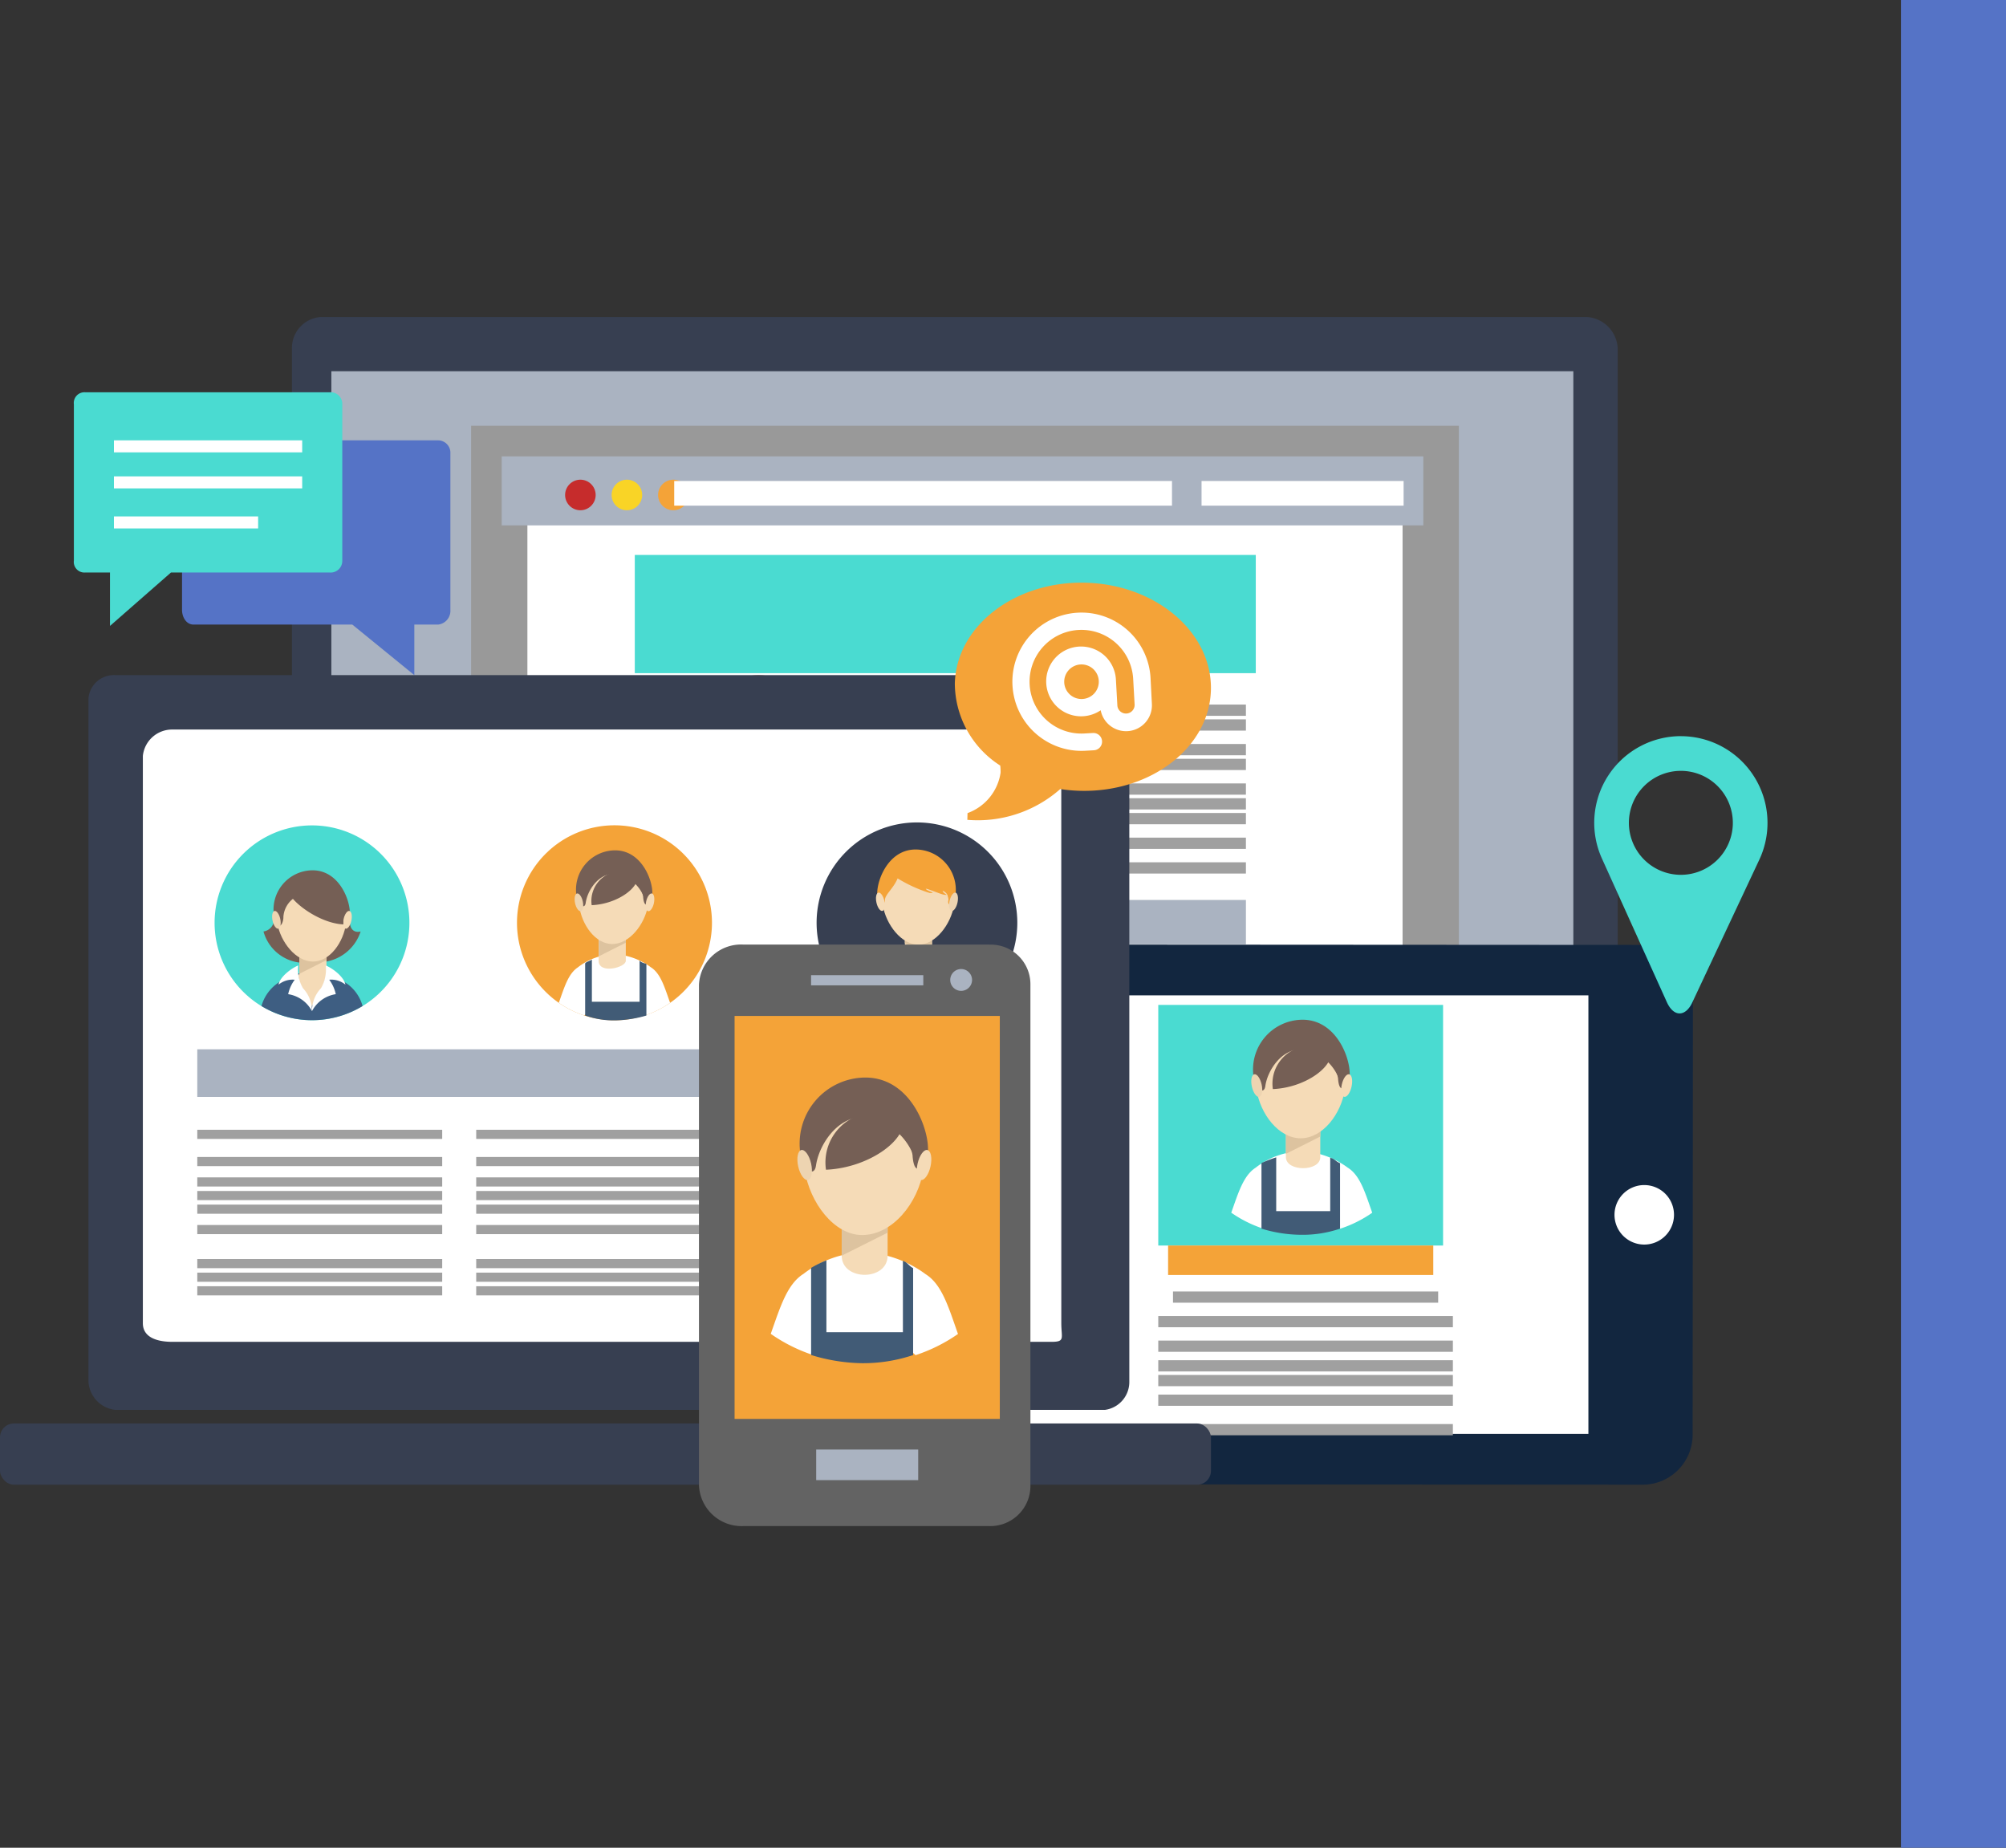 <svg xmlns="http://www.w3.org/2000/svg" xmlns:xlink="http://www.w3.org/1999/xlink" width="103.503" height="95.333" viewBox="0 0 103.503 95.333">
  <rect x="0" y="0" width="103.503" height="95.333" fill="#333333" stroke="none"/>
  <defs>
    <linearGradient id="linear-gradient" x1="0.5" x2="0.5" y2="1" gradientUnits="objectBoundingBox">
      <stop offset="0" stop-color="#dedede"/>
      <stop offset="0.517" stop-color="#fff"/>
      <stop offset="1" stop-color="#dedede"/>
    </linearGradient>
    <clipPath id="clip-path">
      <rect id="Rectángulo_363584" data-name="Rectángulo 363584" width="14.3" height="1.271" fill="none"/>
    </clipPath>
  </defs>
  <g id="Grupo_1043414" data-name="Grupo 1043414" transform="translate(-719.734 -5724.635)">
    <rect id="Rectángulo_364977" data-name="Rectángulo 364977" width="5.42" height="95.333" transform="translate(817.817 5724.635)" fill="#5573c6"/>
    <g id="Grupo_1030961" data-name="Grupo 1030961" transform="translate(719.734 5740.99)">
      <g id="Grupo_1030952" data-name="Grupo 1030952" transform="translate(15.063 0)">
        <path id="Trazado_772039" data-name="Trazado 772039" d="M179.543,206.867v-39.81a1.6,1.6,0,0,1,1.511-1.64h65.278a1.7,1.7,0,0,1,1.617,1.64v39.81Z" transform="translate(-179.543 -165.417)" fill="#373f51" fill-rule="evenodd"/>
        <path id="Trazado_772040" data-name="Trazado 772040" d="M246.332,266.178H181.055a1.426,1.426,0,0,1-1.511-1.431v-4.671h68.405v4.671a1.518,1.518,0,0,1-1.617,1.431" transform="translate(-179.544 -218.625)" stroke="#373f51" stroke-width="1" fill-rule="evenodd" fill="url(#linear-gradient)"/>
        <path id="Trazado_772041" data-name="Trazado 772041" d="M232.97,282.15v-.822l2.636-.271,1.8-7.044h13.8l1.909,7.044,2.746.271v.822Z" transform="translate(-209.575 -226.459)" stroke="#373f51" stroke-width="1" fill-rule="evenodd" fill="url(#linear-gradient)"/>
        <rect id="Rectángulo_363583" data-name="Rectángulo 363583" width="64.082" height="36.11" transform="translate(2.034 2.798)" fill="#aab3c1"/>
      </g>
      <g id="Grupo_1028904" data-name="Grupo 1028904" transform="translate(42.64 47.554)" opacity="0.08">
        <g id="Grupo_1028903" data-name="Grupo 1028903">
          <g id="Grupo_1028902" data-name="Grupo 1028902" clip-path="url(#clip-path)">
            <path id="Trazado_772042" data-name="Trazado 772042" d="M242.521,275.284l.252-1.272h13.8l.251,1.272Z" transform="translate(-242.521 -274.012)" fill="#3f3f3f" fill-rule="evenodd"/>
          </g>
        </g>
      </g>
      <g id="Grupo_1030953" data-name="Grupo 1030953" transform="translate(25.76 7.064)">
        <rect id="Rectángulo_363585" data-name="Rectángulo 363585" width="47.553" height="28.227" transform="translate(0.127 0.127)" fill="#fff"/>
        <rect id="Rectángulo_363586" data-name="Rectángulo 363586" width="48.061" height="28.227" transform="translate(0)" fill="none" stroke="#999" stroke-miterlimit="10" stroke-width="2.904"/>
        <rect id="Rectángulo_363587" data-name="Rectángulo 363587" width="47.553" height="3.56" transform="translate(0.127 0.127)" fill="#aab3c1"/>
        <path id="Trazado_772043" data-name="Trazado 772043" d="M147.938,149.21a.788.788,0,1,1-.788-.788.788.788,0,0,1,.788.788" transform="translate(-142.964 -147.091)" fill="#c62c2c"/>
        <path id="Trazado_772044" data-name="Trazado 772044" d="M153.421,149.21a.788.788,0,1,1-.788-.788.788.788,0,0,1,.788.788" transform="translate(-146.047 -147.091)" fill="#f9d426"/>
        <path id="Trazado_772045" data-name="Trazado 772045" d="M158.9,149.21a.788.788,0,1,1-.788-.788.788.788,0,0,1,.788.788" transform="translate(-149.129 -147.091)" fill="#f4a338"/>
        <rect id="Rectángulo_363588" data-name="Rectángulo 363588" width="25.684" height="1.272" transform="translate(9.027 1.398)" fill="#fff"/>
        <rect id="Rectángulo_363589" data-name="Rectángulo 363589" width="10.426" height="1.272" transform="translate(36.236 1.398)" fill="#fff"/>
        <path id="Trazado_772046" data-name="Trazado 772046" d="M171.06,180.312c-.639.378-.195,1.135.08.7.268.409-.448,1.661-1.741.673s.593-2.946,1.66-1.374" transform="translate(-155.668 -164.685)" fill="#a46a50" fill-rule="evenodd"/>
        <path id="Trazado_772047" data-name="Trazado 772047" d="M164.236,180.194c.638.378.195,1.136-.08.7-.268.409.448,1.661,1.741.673s-.593-2.946-1.66-1.374" transform="translate(-152.935 -164.618)" fill="#a46a50" fill-rule="evenodd"/>
        <path id="Trazado_772048" data-name="Trazado 772048" d="M164.418,182.528c.536.513-.067,1.15-.236.664-.353.338.06,1.719,1.543,1.05s.089-3-1.306-1.714" transform="translate(-152.914 -166.047)" fill="#a46a50" fill-rule="evenodd"/>
        <path id="Trazado_772049" data-name="Trazado 772049" d="M170.79,182.528c-.537.513.067,1.15.236.664.353.338-.06,1.719-1.543,1.05s-.089-3,1.306-1.714" transform="translate(-155.604 -166.047)" fill="#a46a50" fill-rule="evenodd"/>
        <path id="Trazado_772050" data-name="Trazado 772050" d="M161.676,188.278c-.658.427-.931,1.439-1.317,2.456h7.628c-.384-1.017-.652-2.04-1.318-2.456a4.567,4.567,0,0,0-2.5-.894,4.2,4.2,0,0,0-2.494.894" transform="translate(-150.832 -168.992)" fill="#f4a338" fill-rule="evenodd"/>
        <path id="Trazado_772051" data-name="Trazado 772051" d="M166.767,181.678H168.8v2.8c0,.763-2.034,1.017-2.034,0Z" transform="translate(-154.434 -165.785)" fill="#f5dbb7" fill-rule="evenodd"/>
        <path id="Trazado_772052" data-name="Trazado 772052" d="M168.8,184.992v-.41h-2.034v1.346Z" transform="translate(-154.434 -167.417)" fill="#ddc39f" fill-rule="evenodd"/>
        <path id="Trazado_772053" data-name="Trazado 772053" d="M165.972,173.672c4.069,0,2.289,5.282,0,5.282s-4.069-5.282,0-5.282" transform="translate(-152.622 -161.284)" fill="#f5dbb7" fill-rule="evenodd"/>
        <path id="Trazado_772054" data-name="Trazado 772054" d="M167.872,190.332c0-.346-.933-1.5-.933-2.267h1.866c0,.763-.933,1.921-.933,2.267" transform="translate(-154.531 -169.375)" fill="#f5dbb7" fill-rule="evenodd"/>
        <path id="Trazado_772055" data-name="Trazado 772055" d="M166.125,189.491a2.222,2.222,0,0,0-1.632-1.166,2.515,2.515,0,0,1,.45-.991,1.542,1.542,0,0,0-1.108.335c.083-.5.83-1.1,1.347-1.313a2.575,2.575,0,0,0,.327,1.562,2.254,2.254,0,0,1,.617,1.572" transform="translate(-152.786 -168.414)" fill="#fff" fill-rule="evenodd"/>
        <path id="Trazado_772056" data-name="Trazado 772056" d="M169.065,189.491a2.222,2.222,0,0,1,1.632-1.166,2.515,2.515,0,0,0-.45-.991,1.542,1.542,0,0,1,1.108.335c-.083-.5-.83-1.1-1.347-1.313a2.574,2.574,0,0,1-.327,1.562,2.254,2.254,0,0,0-.617,1.572" transform="translate(-155.726 -168.414)" fill="#fff" fill-rule="evenodd"/>
        <path id="Trazado_772057" data-name="Trazado 772057" d="M165.6,173.061a1.857,1.857,0,0,1,2.033,1.56c.043.679.28.743.57.123s-.42-3.288-2.494-3.288a2.692,2.692,0,0,0-2.633,3.175c.29,1.122.649.486.635,0a1.716,1.716,0,0,1,1.889-1.575" transform="translate(-152.33 -160.039)" fill="#a46a50" fill-rule="evenodd"/>
        <path id="Trazado_772058" data-name="Trazado 772058" d="M174.38,177.819c.145.032.2.332.128.669s-.254.584-.4.551-.2-.332-.128-.669.254-.584.4-.552" transform="translate(-158.471 -163.614)" fill="#f5dbb7" fill-rule="evenodd"/>
        <path id="Trazado_772059" data-name="Trazado 772059" d="M163,177.819c-.145.032-.2.332-.128.669s.254.584.4.551.2-.332.128-.669-.254-.584-.4-.552" transform="translate(-152.226 -163.614)" fill="#edd4b1" fill-rule="evenodd"/>
        <path id="Trazado_772060" data-name="Trazado 772060" d="M165.189,173.625c-.13.793,1.386,1.92,3.129,2a2.033,2.033,0,0,0-3.129-2" transform="translate(-153.543 -161.088)" fill="#a46a50" fill-rule="evenodd"/>
        <path id="Trazado_772061" data-name="Trazado 772061" d="M168.906,193.721c.007-.508.022-.758.044-1.023a3.914,3.914,0,0,0-.142,1.023Z" transform="translate(-155.582 -171.979)" fill="#fff" fill-rule="evenodd"/>
        <rect id="Rectángulo_363590" data-name="Rectángulo 363590" width="31.532" height="2.289" transform="translate(6.993 23.014)" fill="#aab3c1"/>
        <path id="Trazado_772156" data-name="Trazado 772156" d="M0,0H32.041V6.1H0Z" transform="translate(6.993 5.213)" fill="#4adbd1"/>
        <line id="Línea_3597" data-name="Línea 3597" x2="7.629" transform="translate(21.233 13.223)" fill="none" stroke="#a0a0a0" stroke-miterlimit="10" stroke-width="0.581"/>
        <line id="Línea_3598" data-name="Línea 3598" x2="7.629" transform="translate(21.233 13.986)" fill="none" stroke="#a0a0a0" stroke-miterlimit="10" stroke-width="0.581"/>
        <line id="Línea_3599" data-name="Línea 3599" x2="7.629" transform="translate(21.233 15.258)" fill="none" stroke="#a0a0a0" stroke-miterlimit="10" stroke-width="0.581"/>
        <line id="Línea_3600" data-name="Línea 3600" x2="7.629" transform="translate(21.233 16.021)" fill="none" stroke="#a0a0a0" stroke-miterlimit="10" stroke-width="0.581"/>
        <line id="Línea_3601" data-name="Línea 3601" x2="7.629" transform="translate(21.233 17.292)" fill="none" stroke="#a0a0a0" stroke-miterlimit="10" stroke-width="0.581"/>
        <line id="Línea_3602" data-name="Línea 3602" x2="7.629" transform="translate(21.233 18.055)" fill="none" stroke="#a0a0a0" stroke-miterlimit="10" stroke-width="0.581"/>
        <line id="Línea_3603" data-name="Línea 3603" x2="7.629" transform="translate(21.233 18.818)" fill="none" stroke="#a0a0a0" stroke-miterlimit="10" stroke-width="0.581"/>
        <line id="Línea_3604" data-name="Línea 3604" x2="7.629" transform="translate(21.233 20.089)" fill="none" stroke="#a0a0a0" stroke-miterlimit="10" stroke-width="0.581"/>
        <line id="Línea_3605" data-name="Línea 3605" x2="7.629" transform="translate(21.233 21.361)" fill="none" stroke="#a0a0a0" stroke-miterlimit="10" stroke-width="0.581"/>
        <line id="Línea_3606" data-name="Línea 3606" x2="8.137" transform="translate(30.388 13.223)" fill="none" stroke="#a0a0a0" stroke-miterlimit="10" stroke-width="0.581"/>
        <line id="Línea_3607" data-name="Línea 3607" x2="8.137" transform="translate(30.388 13.986)" fill="none" stroke="#a0a0a0" stroke-miterlimit="10" stroke-width="0.581"/>
        <line id="Línea_3608" data-name="Línea 3608" x2="8.137" transform="translate(30.388 15.258)" fill="none" stroke="#a0a0a0" stroke-miterlimit="10" stroke-width="0.581"/>
        <line id="Línea_3609" data-name="Línea 3609" x2="8.137" transform="translate(30.388 16.021)" fill="none" stroke="#a0a0a0" stroke-miterlimit="10" stroke-width="0.581"/>
        <line id="Línea_3610" data-name="Línea 3610" x2="8.137" transform="translate(30.388 17.292)" fill="none" stroke="#a0a0a0" stroke-miterlimit="10" stroke-width="0.581"/>
        <line id="Línea_3611" data-name="Línea 3611" x2="8.137" transform="translate(30.388 18.055)" fill="none" stroke="#a0a0a0" stroke-miterlimit="10" stroke-width="0.581"/>
        <line id="Línea_3612" data-name="Línea 3612" x2="8.137" transform="translate(30.388 18.818)" fill="none" stroke="#a0a0a0" stroke-miterlimit="10" stroke-width="0.581"/>
        <line id="Línea_3613" data-name="Línea 3613" x2="8.137" transform="translate(30.388 20.089)" fill="none" stroke="#a0a0a0" stroke-miterlimit="10" stroke-width="0.581"/>
        <line id="Línea_3614" data-name="Línea 3614" x2="8.137" transform="translate(30.388 21.361)" fill="none" stroke="#a0a0a0" stroke-miterlimit="10" stroke-width="0.581"/>
      </g>
      <g id="Grupo_1030960" data-name="Grupo 1030960" transform="translate(49.265 32.379)">
        <path id="Trazado_772064" data-name="Trazado 772064" d="M110.124,411.281l-.013,22.686a2.58,2.58,0,0,0,2.584,2.583l32.9.019a2.582,2.582,0,0,0,2.586-2.58l.013-22.686a2.585,2.585,0,0,0-2.583-2.584l-32.9-.019a2.583,2.583,0,0,0-2.588,2.581" transform="translate(-110.111 -408.7)" fill="#12263f"/>
        <path id="Trazado_772065" data-name="Trazado 772065" d="M190.91,438.574a1.535,1.535,0,1,1-1.533-1.536,1.534,1.534,0,0,1,1.533,1.536" transform="translate(-153.802 -424.629)" fill="#fff"/>
        <rect id="Rectángulo_363592" data-name="Rectángulo 363592" width="29.578" height="22.624" transform="translate(3.113 2.621)" fill="#fff"/>
        <rect id="Rectángulo_363593" data-name="Rectángulo 363593" width="14.695" height="12.415" transform="translate(10.498 3.114)" fill="#4adbd1"/>
        <line id="Línea_3615" data-name="Línea 3615" x2="13.682" transform="translate(11.258 18.189)" fill="none" stroke="#a0a0a0" stroke-miterlimit="10" stroke-width="0.579"/>
        <line id="Línea_3616" data-name="Línea 3616" x2="15.201" transform="translate(10.498 19.455)" fill="none" stroke="#a0a0a0" stroke-miterlimit="10" stroke-width="0.579"/>
        <line id="Línea_3617" data-name="Línea 3617" x2="15.201" transform="translate(10.498 20.722)" fill="none" stroke="#a0a0a0" stroke-miterlimit="10" stroke-width="0.579"/>
        <line id="Línea_3618" data-name="Línea 3618" x2="15.201" transform="translate(10.498 21.736)" fill="none" stroke="#a0a0a0" stroke-miterlimit="10" stroke-width="0.579"/>
        <line id="Línea_3619" data-name="Línea 3619" x2="15.201" transform="translate(10.498 22.496)" fill="none" stroke="#a0a0a0" stroke-miterlimit="10" stroke-width="0.579"/>
        <line id="Línea_3620" data-name="Línea 3620" x2="15.201" transform="translate(10.498 23.509)" fill="none" stroke="#a0a0a0" stroke-miterlimit="10" stroke-width="0.579"/>
        <line id="Línea_3621" data-name="Línea 3621" x2="15.201" transform="translate(10.498 25.029)" fill="none" stroke="#a0a0a0" stroke-miterlimit="10" stroke-width="0.579"/>
        <path id="Trazado_772066" data-name="Trazado 772066" d="M143.941,433.9c-.628.407-.887,1.283-1.255,2.32a6.357,6.357,0,0,0,1.655.826c.55-.463,1.291-.3,1.984-.3.584-.909,1.36-.275,1.985.3a6.343,6.343,0,0,0,1.649-.823c-.367-1.041-.623-1.925-1.258-2.323a4.356,4.356,0,0,0-2.382-.852,4.007,4.007,0,0,0-2.377.852" transform="translate(-128.422 -422.386)" fill="#fff" fill-rule="evenodd"/>
        <path id="Trazado_772067" data-name="Trazado 772067" d="M149.128,427.383H150.9v2.787c0,.76-1.773.76-1.773,0Z" transform="translate(-132.043 -419.202)" fill="#f5dbb7" fill-rule="evenodd"/>
        <path id="Trazado_772068" data-name="Trazado 772068" d="M150.9,430.733v-.457h-1.773v1.35Z" transform="translate(-132.043 -420.828)" fill="#ddc39f" fill-rule="evenodd"/>
        <path id="Trazado_772069" data-name="Trazado 772069" d="M147.893,420.027c3.8,0,2.28,5.035,0,5.035s-3.8-5.035,0-5.035" transform="translate(-130.047 -415.067)" fill="#f5dbb7" fill-rule="evenodd"/>
        <path id="Trazado_772070" data-name="Trazado 772070" d="M147.684,419.083a1.771,1.771,0,0,1,1.938,1.487c.041.647.267.708.543.118s-.4-3.134-2.377-3.134a2.566,2.566,0,0,0-2.51,3.027c.277,1.069.619.463.606,0a1.636,1.636,0,0,1,1.8-1.5" transform="translate(-129.849 -413.676)" fill="#755f55" fill-rule="evenodd"/>
        <path id="Trazado_772071" data-name="Trazado 772071" d="M146.044,422.084c-.065.452-.47.154-.5-.264a1.394,1.394,0,0,1,.175-.876,2.708,2.708,0,0,1,2.139-1.425A3.324,3.324,0,0,1,150.15,421a1.2,1.2,0,0,1,.126.89c-.074.269-.249.455-.343.125a2.357,2.357,0,0,0-2.046-1.824c-1-.018-1.724,1.067-1.843,1.89" transform="translate(-130.023 -414.781)" fill="#755f55" fill-rule="evenodd"/>
        <path id="Trazado_772072" data-name="Trazado 772072" d="M156.052,423.981c.139.031.193.316.122.638s-.242.557-.381.526-.193-.317-.122-.638.242-.557.381-.526" transform="translate(-135.703 -417.288)" fill="#f5dbb7" fill-rule="evenodd"/>
        <path id="Trazado_772073" data-name="Trazado 772073" d="M145.2,423.981c-.139.031-.194.316-.122.638s.242.557.381.526.194-.317.122-.638-.242-.557-.38-.526" transform="translate(-129.75 -417.288)" fill="#edd4b1" fill-rule="evenodd"/>
        <path id="Trazado_772074" data-name="Trazado 772074" d="M147,433.775v2.774h2.787v-2.757c.254.077.254.171.507.285v3.376a6.025,6.025,0,0,1-2.027.317,7.154,7.154,0,0,1-2.027-.318v-3.384a6.157,6.157,0,0,1,.76-.292" transform="translate(-130.417 -422.795)" fill="#415b76" fill-rule="evenodd"/>
        <path id="Trazado_772075" data-name="Trazado 772075" d="M150.558,421.02c.123.756-1.321,1.83-2.983,1.9a1.938,1.938,0,0,1,2.983-1.9" transform="translate(-131.165 -415.463)" fill="#755f55" fill-rule="evenodd"/>
        <rect id="Rectángulo_363594" data-name="Rectángulo 363594" width="13.682" height="1.52" transform="translate(11.005 15.528)" fill="#f4a338"/>
      </g>
      <g id="Grupo_1030956" data-name="Grupo 1030956" transform="translate(3.812 3.884)">
        <path id="Trazado_772079" data-name="Trazado 772079" d="M47.826,245.211a.715.715,0,0,1-.631.764H45.966v2.608l-3.2-2.608H34.574c-.367,0-.594-.372-.594-.764v-8.059a.61.61,0,0,1,.594-.683H47.195a.639.639,0,0,1,.631.683Z" transform="translate(-28.4 -233.989)" fill="#5573c6"/>
        <path id="Trazado_772080" data-name="Trazado 772080" d="M21.237,239.488a.546.546,0,0,0,.578.618H23.1v2.755l3.146-2.755h8.192a.6.6,0,0,0,.648-.618v-8.059a.6.6,0,0,0-.648-.623H21.815a.55.55,0,0,0-.578.623Z" transform="translate(-21.237 -230.806)" fill="#4adbd1"/>
        <rect id="Rectángulo_363595" data-name="Rectángulo 363595" width="9.713" height="0.62" transform="translate(2.067 2.48)" fill="#fff"/>
        <rect id="Rectángulo_363596" data-name="Rectángulo 363596" width="9.713" height="0.62" transform="translate(2.067 4.339)" fill="#fff"/>
        <rect id="Rectángulo_363597" data-name="Rectángulo 363597" width="7.44" height="0.62" transform="translate(2.067 6.406)" fill="#fff"/>
      </g>
      <g id="Grupo_1030957" data-name="Grupo 1030957" transform="translate(0 18.477)">
        <path id="Trazado_772035" data-name="Trazado 772035" d="M97.717,344.739a2.912,2.912,0,0,0-2.862,2.841,2.227,2.227,0,0,0,2.285,2.263,2.776,2.776,0,0,0,1.5-.455l-.131-.187a2.473,2.473,0,0,1-1.34.4,2,2,0,0,1-2.062-2.04,2.657,2.657,0,0,1,2.588-2.581,1.949,1.949,0,0,1,2.041,2.04c0,1-.5,1.313-.786,1.313a.34.34,0,0,1-.339-.375,1,1,0,0,1,.014-.149l.411-1.953h-.49l-.094.445a.968.968,0,0,0-.923-.564,1.811,1.811,0,0,0-1.7,1.809,1.069,1.069,0,0,0,1.093,1.175,1.473,1.473,0,0,0,1.135-.635v.05a.62.62,0,0,0,.666.585c.606,0,1.252-.577,1.252-1.7a2.207,2.207,0,0,0-2.266-2.285m.44,2.934a1.358,1.358,0,0,1-1.067.649.723.723,0,0,1-.736-.8,1.352,1.352,0,0,1,1.269-1.377.784.784,0,0,1,.743.527Z" transform="translate(-59.098 -315.962)" fill="#fff"/>
        <path id="Trazado_772081" data-name="Trazado 772081" d="M58.58,266.673H7.516a1.315,1.315,0,0,0-1.38,1.2v35.239a1.557,1.557,0,0,0,1.38,1.471H58.583a1.452,1.452,0,0,0,1.258-1.471V267.873a1.207,1.207,0,0,0-1.261-1.2" transform="translate(-1.572 -266.673)" fill="#373f51"/>
        <path id="Trazado_772082" data-name="Trazado 772082" d="M57.3,301.08c0,.768.213.961-.511.961H11.435c-.724,0-1.524-.193-1.524-.961V271.811a1.517,1.517,0,0,1,1.524-1.362H56.787c.724,0,.511.594.511,1.362Z" transform="translate(-2.54 -267.641)" fill="#fff"/>
        <rect id="Rectángulo_363598" data-name="Rectángulo 363598" width="62.481" height="3.16" rx="0.716" transform="translate(0 38.612)" fill="#373f51"/>
        <rect id="Rectángulo_363599" data-name="Rectángulo 363599" width="42.473" height="2.457" transform="translate(10.179 19.306)" fill="#aab3c1"/>
        <line id="Línea_3622" data-name="Línea 3622" x2="12.637" transform="translate(10.179 23.694)" fill="none" stroke="#a0a0a0" stroke-miterlimit="10" stroke-width="0.472"/>
        <line id="Línea_3623" data-name="Línea 3623" x2="12.637" transform="translate(10.179 25.098)" fill="none" stroke="#a0a0a0" stroke-miterlimit="10" stroke-width="0.472"/>
        <line id="Línea_3624" data-name="Línea 3624" x2="12.637" transform="translate(10.179 26.15)" fill="none" stroke="#a0a0a0" stroke-miterlimit="10" stroke-width="0.472"/>
        <line id="Línea_3625" data-name="Línea 3625" x2="12.637" transform="translate(10.179 26.853)" fill="none" stroke="#a0a0a0" stroke-miterlimit="10" stroke-width="0.472"/>
        <line id="Línea_3626" data-name="Línea 3626" x2="12.637" transform="translate(10.179 27.555)" fill="none" stroke="#a0a0a0" stroke-miterlimit="10" stroke-width="0.472"/>
        <line id="Línea_3627" data-name="Línea 3627" x2="12.637" transform="translate(10.179 28.607)" fill="none" stroke="#a0a0a0" stroke-miterlimit="10" stroke-width="0.472"/>
        <line id="Línea_3628" data-name="Línea 3628" x2="12.637" transform="translate(10.179 30.363)" fill="none" stroke="#a0a0a0" stroke-miterlimit="10" stroke-width="0.472"/>
        <line id="Línea_3629" data-name="Línea 3629" x2="12.637" transform="translate(10.179 31.065)" fill="none" stroke="#a0a0a0" stroke-miterlimit="10" stroke-width="0.472"/>
        <line id="Línea_3630" data-name="Línea 3630" x2="12.637" transform="translate(10.179 31.767)" fill="none" stroke="#a0a0a0" stroke-miterlimit="10" stroke-width="0.472"/>
        <line id="Línea_3631" data-name="Línea 3631" x2="12.637" transform="translate(24.571 23.694)" fill="none" stroke="#a0a0a0" stroke-miterlimit="10" stroke-width="0.472"/>
        <line id="Línea_3632" data-name="Línea 3632" x2="12.637" transform="translate(24.571 25.098)" fill="none" stroke="#a0a0a0" stroke-miterlimit="10" stroke-width="0.472"/>
        <line id="Línea_3633" data-name="Línea 3633" x2="12.637" transform="translate(24.571 26.15)" fill="none" stroke="#a0a0a0" stroke-miterlimit="10" stroke-width="0.472"/>
        <line id="Línea_3634" data-name="Línea 3634" x2="12.637" transform="translate(24.571 26.853)" fill="none" stroke="#a0a0a0" stroke-miterlimit="10" stroke-width="0.472"/>
        <line id="Línea_3635" data-name="Línea 3635" x2="12.637" transform="translate(24.571 27.555)" fill="none" stroke="#a0a0a0" stroke-miterlimit="10" stroke-width="0.472"/>
        <line id="Línea_3636" data-name="Línea 3636" x2="12.637" transform="translate(24.571 28.607)" fill="none" stroke="#a0a0a0" stroke-miterlimit="10" stroke-width="0.472"/>
        <line id="Línea_3637" data-name="Línea 3637" x2="12.637" transform="translate(24.571 30.363)" fill="none" stroke="#a0a0a0" stroke-miterlimit="10" stroke-width="0.472"/>
        <line id="Línea_3638" data-name="Línea 3638" x2="12.637" transform="translate(24.571 31.065)" fill="none" stroke="#a0a0a0" stroke-miterlimit="10" stroke-width="0.472"/>
        <line id="Línea_3639" data-name="Línea 3639" x2="12.637" transform="translate(24.571 31.767)" fill="none" stroke="#a0a0a0" stroke-miterlimit="10" stroke-width="0.472"/>
        <line id="Línea_3640" data-name="Línea 3640" x2="13.339" transform="translate(39.314 23.694)" fill="none" stroke="#a0a0a0" stroke-miterlimit="10" stroke-width="0.472"/>
        <line id="Línea_3641" data-name="Línea 3641" x2="13.339" transform="translate(39.314 25.098)" fill="none" stroke="#a0a0a0" stroke-miterlimit="10" stroke-width="0.472"/>
        <line id="Línea_3642" data-name="Línea 3642" x2="13.339" transform="translate(39.314 26.15)" fill="none" stroke="#a0a0a0" stroke-miterlimit="10" stroke-width="0.472"/>
        <line id="Línea_3643" data-name="Línea 3643" x2="13.339" transform="translate(39.314 26.853)" fill="none" stroke="#a0a0a0" stroke-miterlimit="10" stroke-width="0.472"/>
        <line id="Línea_3644" data-name="Línea 3644" x2="13.339" transform="translate(39.314 27.555)" fill="none" stroke="#a0a0a0" stroke-miterlimit="10" stroke-width="0.472"/>
        <line id="Línea_3645" data-name="Línea 3645" x2="13.339" transform="translate(39.314 28.607)" fill="none" stroke="#a0a0a0" stroke-miterlimit="10" stroke-width="0.472"/>
        <line id="Línea_3646" data-name="Línea 3646" x2="13.339" transform="translate(39.314 30.363)" fill="none" stroke="#a0a0a0" stroke-miterlimit="10" stroke-width="0.472"/>
        <line id="Línea_3647" data-name="Línea 3647" x2="13.339" transform="translate(39.314 31.065)" fill="none" stroke="#a0a0a0" stroke-miterlimit="10" stroke-width="0.472"/>
        <line id="Línea_3648" data-name="Línea 3648" x2="13.339" transform="translate(39.314 31.767)" fill="none" stroke="#a0a0a0" stroke-miterlimit="10" stroke-width="0.472"/>
        <path id="Trazado_772083" data-name="Trazado 772083" d="M40.894,287.151a5.03,5.03,0,1,1,5.03-5.03,5.03,5.03,0,0,1-5.03,5.03" transform="translate(-9.189 -269.342)" fill="#f4a338" fill-rule="evenodd"/>
        <path id="Trazado_772084" data-name="Trazado 772084" d="M39.757,286.709c-.5.323-.7,1.014-.991,1.833a5,5,0,0,0,1.307.653c.434-.366,1.02-.235,1.567-.235.462-.719,1.075-.218,1.568.235a5.033,5.033,0,0,0,1.3-.65c-.29-.823-.492-1.521-.994-1.836a3.449,3.449,0,0,0-1.881-.673,3.179,3.179,0,0,0-1.878.673" transform="translate(-9.933 -271.635)" fill="#fff" fill-rule="evenodd"/>
        <path id="Trazado_772085" data-name="Trazado 772085" d="M41.531,283.663h1.4v2.106c0,.351-1.4.7-1.4,0Z" transform="translate(-10.642 -271.027)" fill="#f5dbb7" fill-rule="evenodd"/>
        <path id="Trazado_772086" data-name="Trazado 772086" d="M42.935,285.193v-.115h-1.4v.82Z" transform="translate(-10.641 -271.389)" fill="#ddc39f" fill-rule="evenodd"/>
        <path id="Trazado_772087" data-name="Trazado 772087" d="M41.878,279.981c3.159,0,1.755,3.977,0,3.977s-2.808-3.977,0-3.977" transform="translate(-10.286 -270.083)" fill="#f5dbb7" fill-rule="evenodd"/>
        <path id="Trazado_772088" data-name="Trazado 772088" d="M41.889,280.039a1.4,1.4,0,0,1,1.531,1.174c.033.511.211.559.429.093s-.316-2.476-1.878-2.476a2.027,2.027,0,0,0-1.982,2.391c.218.845.489.366.478,0a1.292,1.292,0,0,1,1.422-1.186" transform="translate(-10.236 -269.789)" fill="#755f55" fill-rule="evenodd"/>
        <path id="Trazado_772089" data-name="Trazado 772089" d="M40.493,281.771c-.051.357-.371.122-.395-.208a1.108,1.108,0,0,1,.138-.692,2.141,2.141,0,0,1,1.69-1.125,2.625,2.625,0,0,1,1.81,1.173.946.946,0,0,1,.1.7c-.059.212-.2.359-.271.1a1.86,1.86,0,0,0-1.616-1.441c-.794-.014-1.363.842-1.456,1.492" transform="translate(-10.272 -270.023)" fill="#755f55" fill-rule="evenodd"/>
        <path id="Trazado_772090" data-name="Trazado 772090" d="M45.115,281.82c.109.025.152.25.1.5s-.191.44-.3.415-.152-.25-.1-.5.191-.44.3-.415" transform="translate(-11.476 -270.554)" fill="#f5dbb7" fill-rule="evenodd"/>
        <path id="Trazado_772091" data-name="Trazado 772091" d="M39.985,281.82c-.109.025-.152.25-.1.5s.191.44.3.415.152-.25.1-.5-.191-.44-.3-.415" transform="translate(-10.214 -270.554)" fill="#edd4b1" fill-rule="evenodd"/>
        <path id="Trazado_772092" data-name="Trazado 772092" d="M40.938,286.375v2.2H43.4v-2.182c0,.062,0,.135.351.225v2.667a6.185,6.185,0,0,1-1.58.25,4.4,4.4,0,0,1-1.58-.251v-2.673c0-.093.351-.169.351-.231" transform="translate(-10.399 -271.721)" fill="#415b76" fill-rule="evenodd"/>
        <path id="Trazado_772093" data-name="Trazado 772093" d="M43.4,280.537c.1.6-1.044,1.446-2.356,1.5a1.531,1.531,0,0,1,2.356-1.5" transform="translate(-10.515 -270.167)" fill="#755f55" fill-rule="evenodd"/>
        <path id="Trazado_772094" data-name="Trazado 772094" d="M19.912,287.149a5.026,5.026,0,1,1,5.026-5.026,5.027,5.027,0,0,1-5.026,5.026" transform="translate(-3.814 -269.343)" fill="#4adbd1" fill-rule="evenodd"/>
        <path id="Trazado_772095" data-name="Trazado 772095" d="M18.777,283.179a.635.635,0,0,1-.5.868,2.207,2.207,0,0,0,3.092,1.4c1.79-.661-.905-3.546-2.59-2.272" transform="translate(-4.682 -270.82)" fill="#755f55" fill-rule="evenodd"/>
        <path id="Trazado_772096" data-name="Trazado 772096" d="M23.246,283.179c-.184.738.158.958.5.868a2.3,2.3,0,0,1-3.107,1.4c-1.791-.661.92-3.543,2.6-2.268" transform="translate(-5.138 -270.82)" fill="#755f55" fill-rule="evenodd"/>
        <path id="Trazado_772097" data-name="Trazado 772097" d="M18.867,287.919a2.16,2.16,0,0,0-.73,1.1,5.032,5.032,0,0,0,5.218,0,2.1,2.1,0,0,0-.732-1.1,3.44,3.44,0,0,0-1.88-.672,3.163,3.163,0,0,0-1.877.672" transform="translate(-4.647 -271.945)" fill="#3e5e82" fill-rule="evenodd"/>
        <path id="Trazado_772098" data-name="Trazado 772098" d="M20.765,284.607h1.4v2.106c0,.7-1.4.7-1.4,0Z" transform="translate(-5.32 -271.268)" fill="#f5dbb7" fill-rule="evenodd"/>
        <path id="Trazado_772099" data-name="Trazado 772099" d="M22.169,286.335v-.312h-1.4v1.017Z" transform="translate(-5.32 -271.631)" fill="#ddc39f" fill-rule="evenodd"/>
        <path id="Trazado_772100" data-name="Trazado 772100" d="M21.062,281.2c2.808,0,1.755,3.974,0,3.974s-3.159-3.974,0-3.974" transform="translate(-4.915 -270.395)" fill="#f5dbb7" fill-rule="evenodd"/>
        <path id="Trazado_772101" data-name="Trazado 772101" d="M21.4,289.144c0-.261-.7-1-.7-1.706h1.4c0,.7-.7,1.445-.7,1.706" transform="translate(-5.304 -271.993)" fill="#f5dbb7" fill-rule="evenodd"/>
        <path id="Trazado_772102" data-name="Trazado 772102" d="M21.048,289.173a1.672,1.672,0,0,0-1.228-.877,1.879,1.879,0,0,1,.338-.745,1.156,1.156,0,0,0-.834.252c.062-.379.624-.828,1.014-.988a1.936,1.936,0,0,0,.245,1.174,1.7,1.7,0,0,1,.464,1.183" transform="translate(-4.951 -271.834)" fill="#fff" fill-rule="evenodd"/>
        <path id="Trazado_772103" data-name="Trazado 772103" d="M21.642,289.173a1.672,1.672,0,0,1,1.228-.877,1.889,1.889,0,0,0-.338-.745,1.158,1.158,0,0,1,.834.252c-.062-.379-.624-.828-1.014-.988a1.936,1.936,0,0,1-.245,1.174,1.7,1.7,0,0,0-.464,1.183" transform="translate(-5.545 -271.834)" fill="#fff" fill-rule="evenodd"/>
        <path id="Trazado_772104" data-name="Trazado 772104" d="M20.906,281.421a1.4,1.4,0,0,1,1.53,1.174c.032.511.21.559.428.093s-.316-2.474-1.877-2.474a2.025,2.025,0,0,0-1.981,2.389c.218.844.488.365.477,0a1.292,1.292,0,0,1,1.421-1.185" transform="translate(-4.86 -270.143)" fill="#755f55" fill-rule="evenodd"/>
        <path id="Trazado_772105" data-name="Trazado 772105" d="M24.13,283.033c.109.025.152.25.1.5s-.19.439-.3.415-.152-.25-.1-.5.191-.44.3-.415" transform="translate(-6.1 -270.865)" fill="#f5dbb7" fill-rule="evenodd"/>
        <path id="Trazado_772106" data-name="Trazado 772106" d="M19,283.033c-.109.025-.152.25-.1.5s.191.439.3.415.152-.25.1-.5-.191-.44-.3-.415" transform="translate(-4.838 -270.865)" fill="#edd4b1" fill-rule="evenodd"/>
        <path id="Trazado_772107" data-name="Trazado 772107" d="M19.928,281.278c-.1.6,1.573,1.89,2.885,1.947a2,2,0,0,0-2.885-1.947" transform="translate(-5.105 -270.364)" fill="#755f55" fill-rule="evenodd"/>
        <path id="Trazado_772108" data-name="Trazado 772108" d="M61.827,287.248a5.178,5.178,0,1,0-5.178-5.178,5.178,5.178,0,0,0,5.178,5.178" transform="translate(-14.515 -269.291)" fill="#373f51" fill-rule="evenodd"/>
        <path id="Trazado_772109" data-name="Trazado 772109" d="M64.55,286.793c.509.33.72,1.038,1.018,1.878a5.18,5.18,0,0,1-5.914.019c.3-.851.508-1.573,1.026-1.9a3.546,3.546,0,0,1,1.937-.693,3.263,3.263,0,0,1,1.933.693" transform="translate(-15.285 -271.651)" fill="#aab3c1" fill-rule="evenodd"/>
        <path id="Trazado_772110" data-name="Trazado 772110" d="M64.172,283.663h-1.4v1.985c0,.371.365,1.586.745,1.581.351,0,.659-1.2.659-1.581Z" transform="translate(-16.083 -271.027)" fill="#f5dbb7" fill-rule="evenodd"/>
        <path id="Trazado_772111" data-name="Trazado 772111" d="M62.768,285.224v-.144h1.4v.87Z" transform="translate(-16.083 -271.389)" fill="#ddc39f" fill-rule="evenodd"/>
        <path id="Trazado_772112" data-name="Trazado 772112" d="M63.065,279.867c-3.159,0-1.755,4.094,0,4.094s3.159-4.094,0-4.094" transform="translate(-15.678 -270.054)" fill="#f5dbb7" fill-rule="evenodd"/>
        <path id="Trazado_772113" data-name="Trazado 772113" d="M62.025,279.926c-.5.213-.706.856-.822,1.29-.168.63-.074.576-.3.1s.326-2.549,1.934-2.549a2.087,2.087,0,0,1,2.04,2.462c-.225.87-.225.663-.365,0-.361-1.7-1.633-.953-2.489-1.3" transform="translate(-15.593 -269.77)" fill="#f4a338" fill-rule="evenodd"/>
        <path id="Trazado_772114" data-name="Trazado 772114" d="M61.948,280.62a7.335,7.335,0,0,0,1.65.752c.4.012-.073-.073-.182-.194s.765.279.971.292,0-.025-.1-.158.352.073.279.437.3.228.325-.112a1.138,1.138,0,0,0-.143-.713,5.176,5.176,0,0,0-2.45-.752,1.555,1.555,0,0,0-1.153.8.975.975,0,0,0-.1.724c.06.218.248.319.248.04s.449-.606.655-1.116" transform="translate(-15.634 -270.132)" fill="#f4a338" fill-rule="evenodd"/>
        <path id="Trazado_772115" data-name="Trazado 772115" d="M60.892,281.76c-.113.025-.157.257-.1.518s.2.453.309.428.157-.257.1-.518-.2-.453-.309-.428" transform="translate(-15.57 -270.538)" fill="#f5dbb7" fill-rule="evenodd"/>
        <path id="Trazado_772116" data-name="Trazado 772116" d="M66.173,281.76c.113.025.157.257.1.518s-.2.453-.309.428-.157-.257-.1-.518.2-.453.309-.428" transform="translate(-16.87 -270.538)" fill="#edd4b1" fill-rule="evenodd"/>
        <path id="Trazado_772117" data-name="Trazado 772117" d="M66.429,287.326A5.137,5.137,0,0,1,67.2,289a5.169,5.169,0,0,1-1.081.577,3.3,3.3,0,0,1-.08-.727,3.088,3.088,0,0,1,.386-1.525" transform="translate(-16.923 -271.965)" fill="#f5dbb7" fill-rule="evenodd"/>
        <path id="Trazado_772118" data-name="Trazado 772118" d="M60.736,289.58A5.2,5.2,0,0,1,59.655,289a5.052,5.052,0,0,1,.775-1.681,3.1,3.1,0,0,1,.387,1.528,3.313,3.313,0,0,1-.08.729" transform="translate(-15.285 -271.964)" fill="#f5dbb7" fill-rule="evenodd"/>
      </g>
      <g id="Grupo_1030958" data-name="Grupo 1030958" transform="translate(49.265 13.709)">
        <g id="Grupo_1030954" data-name="Grupo 1030954" transform="translate(0 0)">
          <path id="Trazado_772136" data-name="Trazado 772136" d="M93.2,236.6c3.649.094,6.545,2.573,6.469,5.537s-3.1,5.292-6.744,5.2a8.049,8.049,0,0,1-1.029-.092,6.434,6.434,0,0,1-4.794,1.589l.009-.347a2.63,2.63,0,0,0,1.706-2.082,2.54,2.54,0,0,0-.018-.371,5.054,5.054,0,0,1-2.343-4.234c.076-2.965,3.1-5.292,6.744-5.2" transform="translate(-86.455 -236.599)" fill="#f4a338"/>
          <path id="Trazado_772140" data-name="Trazado 772140" d="M100.367,243.491A3.567,3.567,0,1,0,97,247.252l.445-.025a.446.446,0,0,0-.05-.891l-.445.025a2.675,2.675,0,1,1,2.521-2.82l.075,1.336a.446.446,0,0,1-.89.05l-.075-1.336a1.8,1.8,0,1,0-.786,1.572,1.334,1.334,0,0,0,2.641-.336Zm-3.511,1.09a.892.892,0,1,1,.84-.94.891.891,0,0,1-.84.94" transform="translate(-90.268 -238.581)" fill="#fff"/>
        </g>
      </g>
      <g id="Grupo_1030959" data-name="Grupo 1030959" transform="translate(36.06 32.379)">
        <path id="Trazado_772137" data-name="Trazado 772137" d="M54.566,106.709h-12.7a2.173,2.173,0,0,0-2.277,2.086v25.8a2.2,2.2,0,0,0,2.277,2.118h12.7a2.071,2.071,0,0,0,2.125-2.118V108.8a2.044,2.044,0,0,0-2.125-2.086" transform="translate(-39.585 -106.709)" fill="#636363"/>
        <rect id="Rectángulo_363600" data-name="Rectángulo 363600" width="13.685" height="20.79" transform="translate(1.842 3.684)" fill="#f4a338"/>
        <path id="Trazado_772138" data-name="Trazado 772138" d="M59.126,110.987H53.341v-.526h5.79v.526Z" transform="translate(-47.552 -108.882)" fill="#aab3c1"/>
        <path id="Trazado_772139" data-name="Trazado 772139" d="M71.525,110.272a.563.563,0,1,1-.563-.562.563.563,0,0,1,.563.562" transform="translate(-57.43 -108.447)" fill="#aab3c1"/>
        <rect id="Rectángulo_363601" data-name="Rectángulo 363601" width="5.263" height="1.579" transform="translate(6.053 26.054)" fill="#aab3c1"/>
        <path id="Trazado_772141" data-name="Trazado 772141" d="M50.062,145.552c-.833.541-1.178,1.7-1.668,3.081a8.426,8.426,0,0,0,2.2,1.1c.73-.615,1.715-.4,2.635-.4.777-1.207,1.807-.365,2.636.4a8.434,8.434,0,0,0,2.19-1.093c-.488-1.383-.827-2.557-1.67-3.085a5.788,5.788,0,0,0-3.164-1.132,5.326,5.326,0,0,0-3.158,1.132" transform="translate(-44.686 -128.548)" fill="#fff" fill-rule="evenodd"/>
        <path id="Trazado_772142" data-name="Trazado 772142" d="M57.093,136.723h2.369v3.421c0,1.316-2.369,1.316-2.369,0Z" transform="translate(-49.724 -124.091)" fill="#f5dbb7" fill-rule="evenodd"/>
        <path id="Trazado_772143" data-name="Trazado 772143" d="M59.461,141.492V141.1H57.093v1.578Z" transform="translate(-49.724 -126.626)" fill="#ddc39f" fill-rule="evenodd"/>
        <path id="Trazado_772144" data-name="Trazado 772144" d="M55.45,126.426c5.263,0,3.158,6.688,0,6.688-2.895,0-5-6.688,0-6.688" transform="translate(-47.029 -118.127)" fill="#f5dbb7" fill-rule="evenodd"/>
        <path id="Trazado_772145" data-name="Trazado 772145" d="M55.168,125.04a2.352,2.352,0,0,1,2.574,1.975c.054.859.354.94.721.157s-.532-4.163-3.158-4.163a3.409,3.409,0,0,0-3.334,4.02c.367,1.42.822.615.8.005a2.173,2.173,0,0,1,2.391-1.994" transform="translate(-46.718 -116.148)" fill="#755f55" fill-rule="evenodd"/>
        <path id="Trazado_772146" data-name="Trazado 772146" d="M53.006,129.131c-.086.6-.624.2-.664-.35a1.853,1.853,0,0,1,.233-1.164,3.6,3.6,0,0,1,2.84-1.893c1.463,0,2.826,1.576,3.044,1.972a1.594,1.594,0,0,1,.168,1.182c-.1.357-.33.6-.455.166a3.128,3.128,0,0,0-2.718-2.423c-1.334-.024-2.29,1.416-2.447,2.509" transform="translate(-46.966 -117.721)" fill="#755f55" fill-rule="evenodd"/>
        <path id="Trazado_772147" data-name="Trazado 772147" d="M66.843,131.889c.184.041.257.42.162.847s-.321.739-.505.7-.257-.42-.162-.846.321-.739.505-.7" transform="translate(-55.053 -121.289)" fill="#f5dbb7" fill-rule="evenodd"/>
        <path id="Trazado_772148" data-name="Trazado 772148" d="M51.863,131.889c-.184.041-.257.42-.162.847s.322.739.505.7.257-.42.162-.846-.321-.739-.505-.7" transform="translate(-46.577 -121.289)" fill="#edd4b1" fill-rule="evenodd"/>
        <path id="Trazado_772149" data-name="Trazado 772149" d="M54.131,145.426v3.706h3.947v-3.683c.263.1.263.228.527.378v4.484a8.138,8.138,0,0,1-2.632.42,9.352,9.352,0,0,1-2.632-.423v-4.495a5.607,5.607,0,0,1,.79-.388" transform="translate(-47.551 -129.131)" fill="#415b76" fill-rule="evenodd"/>
        <path id="Trazado_772150" data-name="Trazado 772150" d="M59.111,127.784c.164,1-1.754,2.431-3.962,2.527a2.574,2.574,0,0,1,3.962-2.527" transform="translate(-48.591 -118.693)" fill="#755f55" fill-rule="evenodd"/>
      </g>
      <path id="Trazado_772152" data-name="Trazado 772152" d="M78.738,154.68a4.473,4.473,0,0,0-4.108,6.31l3.352,7.414c.161.356.393.58.653.582s.5-.218.662-.571l3.458-7.365a4.474,4.474,0,0,0-4.017-6.368m-.051,7.153a2.682,2.682,0,1,1,2.7-2.663,2.683,2.683,0,0,1-2.7,2.663" transform="translate(8.022 -133.054)" fill="#4adbd1"/>
    </g>
  </g>
</svg>
